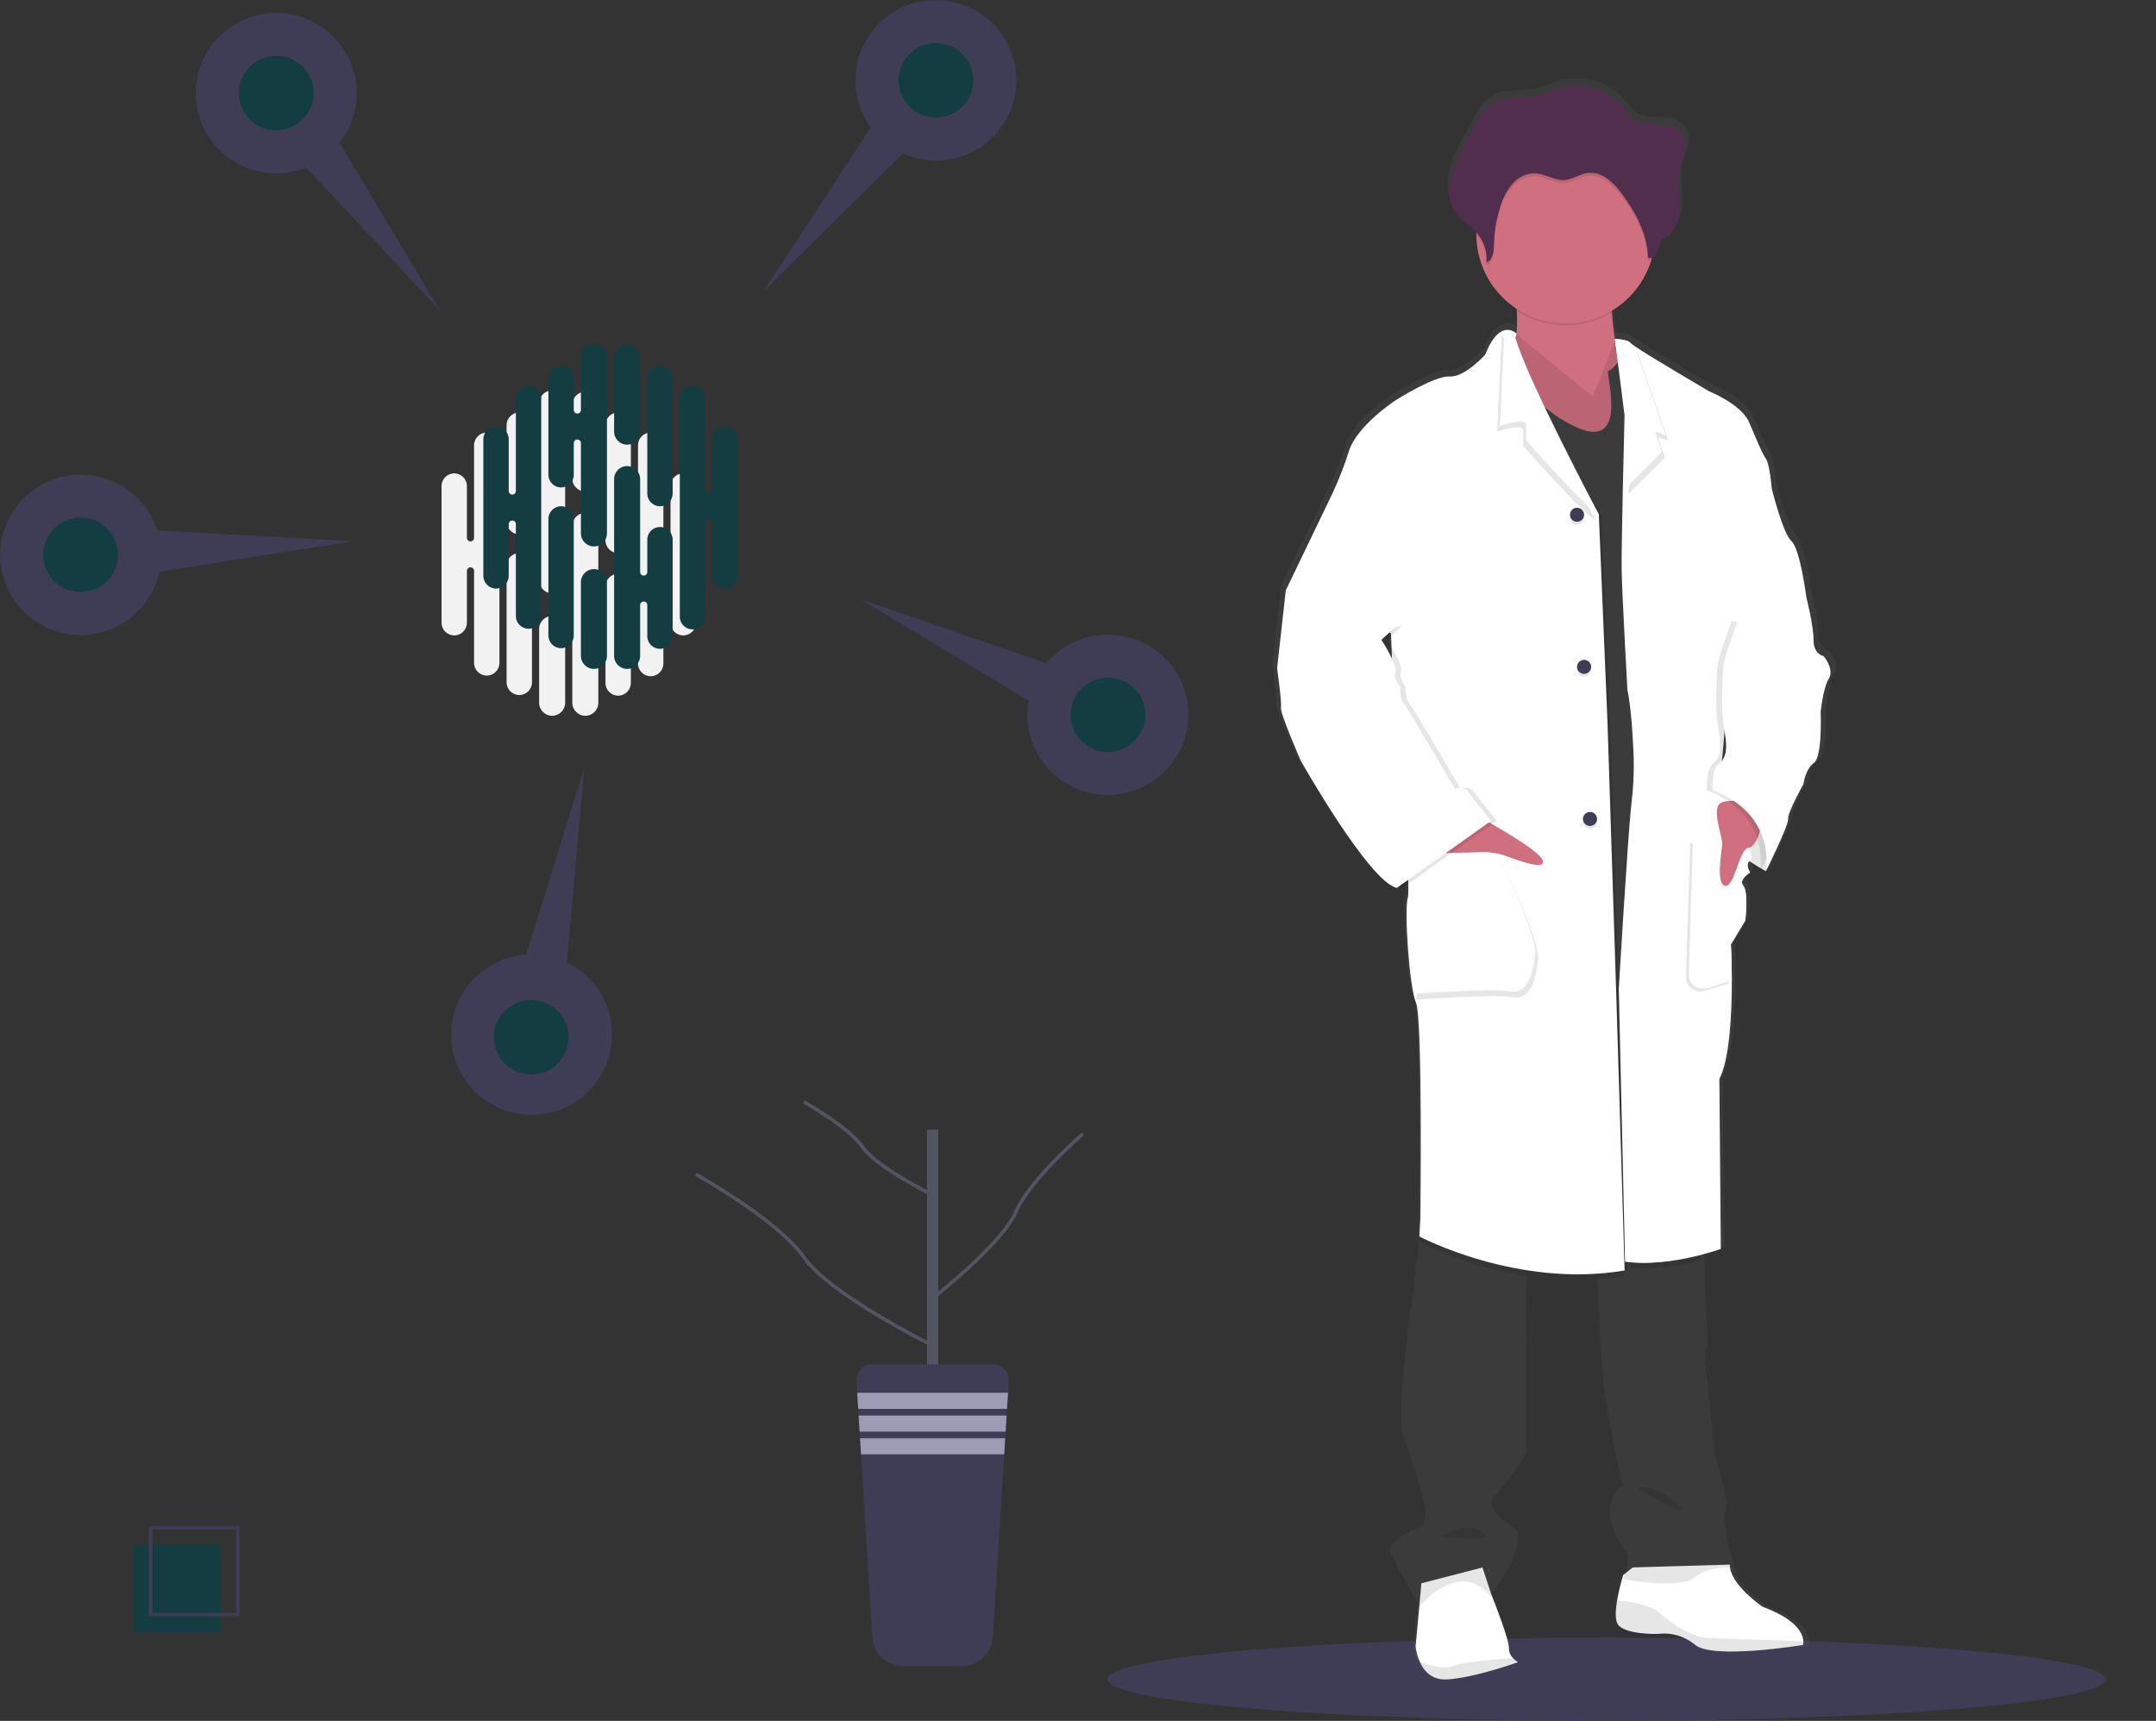 <svg width="1205" height="962" viewBox="0 0 1205 962" fill="none" xmlns="http://www.w3.org/2000/svg">
    <rect x="0" y="0" width="1205" height="962" fill="#333333" stroke="none"/>
    <g id="examination">
        <path id="Vector"
            d="M897.917 962C1051.95 962 1176.82 951.577 1176.82 938.72C1176.82 925.863 1051.95 915.44 897.917 915.44C743.882 915.44 619.012 925.863 619.012 938.72C619.012 951.577 743.882 962 897.917 962Z"
            fill="#3F3D56" />
        <path id="Vector_2"
            d="M297.076 599.236C308.622 599.236 317.981 589.91 317.981 578.406C317.981 566.902 308.622 557.576 297.076 557.576C285.531 557.576 276.171 566.902 276.171 578.406C276.171 589.91 285.531 599.236 297.076 599.236Z"
            fill="#143d42" />
        <path id="Vector_3" d="M123.146 863.792H74.472V912.292H123.146V863.792Z" fill="#143d42" />
        <path id="Vector_4" d="M132.881 854.092H84.207V902.592H132.881V854.092Z" stroke="#3F3D56" stroke-width="2"
            stroke-miterlimit="10" />
        <g id="brain">
            <path id="Vector_5"
                d="M246.039 173.809L189.721 79.814C196.478 71.267 199.884 60.563 199.303 49.698C198.722 38.833 194.195 28.55 186.565 20.767C178.936 12.983 168.725 8.231 157.838 7.397C146.951 6.563 136.131 9.703 127.397 16.233C118.663 22.762 112.611 32.234 110.369 42.883C108.128 53.531 109.851 64.628 115.217 74.104C120.582 83.58 129.224 90.787 139.53 94.382C149.836 97.976 161.103 97.712 171.228 93.639L246.039 173.809Z"
                fill="#3F3D56" />
            <path id="Vector_6"
                d="M154.38 72.863C165.925 72.863 175.285 63.538 175.285 52.033C175.285 40.529 165.925 31.203 154.38 31.203C142.834 31.203 133.475 40.529 133.475 52.033C133.475 63.538 142.834 72.863 154.38 72.863Z"
                fill="#143d42" />
            <path id="Vector_7"
                d="M426.67 162.954L504.576 85.765C514.533 90.23 525.781 90.933 536.22 87.743C546.659 84.553 555.578 77.688 561.311 68.429C567.045 59.169 569.202 48.148 567.381 37.42C565.559 26.693 559.884 16.992 551.413 10.127C542.941 3.262 532.253 -0.298 521.342 0.111C510.431 0.52 500.041 4.871 492.112 12.351C484.183 19.831 479.255 29.929 478.248 40.763C477.241 51.597 480.224 62.426 486.639 71.229L426.67 162.954Z"
                fill="#3F3D56" />
            <path id="Vector_8"
                d="M523.078 65.705C534.623 65.705 543.983 56.379 543.983 44.875C543.983 33.371 534.623 24.045 523.078 24.045C511.533 24.045 502.173 33.371 502.173 44.875C502.173 56.379 511.533 65.705 523.078 65.705Z"
                fill="#143d42" />
            <path id="Vector_9"
                d="M480.939 334.967L574.951 391.615C573.012 402.322 575.049 413.366 580.68 422.687C586.312 432.009 595.155 438.97 605.558 442.274C615.962 445.577 627.216 444.996 637.222 440.64C647.228 436.284 655.301 428.45 659.937 418.599C664.572 408.748 665.453 397.553 662.415 387.103C659.377 376.652 652.627 367.66 643.425 361.803C634.223 355.947 623.197 353.625 612.404 355.273C601.61 356.92 591.787 362.424 584.766 370.757L480.939 334.967Z"
                fill="#3F3D56" />
            <path id="Vector_10"
                d="M619.245 420.441C630.79 420.441 640.15 411.115 640.15 399.611C640.15 388.107 630.79 378.781 619.245 378.781C607.699 378.781 598.34 388.107 598.34 399.611C598.34 411.115 607.699 420.441 619.245 420.441Z"
                fill="#143d42" />
            <path id="Vector_11"
                d="M326.566 429.049L294.147 533.647C283.252 534.363 272.99 539.003 265.275 546.703C257.561 554.403 252.921 564.636 252.221 575.494C251.521 586.352 254.809 597.092 261.472 605.712C268.134 614.332 277.716 620.243 288.43 622.341C299.144 624.44 310.259 622.583 319.7 617.118C329.141 611.652 336.265 602.951 339.742 592.637C343.219 582.323 342.812 571.102 338.596 561.065C334.381 551.028 326.646 542.862 316.833 538.091L326.566 429.049Z"
                fill="#3F3D56" />
            <path id="Vector_12"
                d="M296.905 600.66C308.45 600.66 317.809 591.334 317.809 579.83C317.809 568.326 308.45 559 296.905 559C285.359 559 276 568.326 276 579.83C276 591.334 285.359 600.66 296.905 600.66Z"
                fill="#143d42" />
            <path id="Vector_13"
                d="M197.604 302.557L87.906 296.519C84.574 286.158 77.572 277.359 68.208 271.763C58.844 266.167 47.756 264.157 37.014 266.107C26.272 268.057 16.608 273.835 9.826 282.362C3.044 290.888 -0.393 301.582 0.155 312.449C0.703 323.315 5.2 333.612 12.806 341.418C20.413 349.223 30.609 354.006 41.493 354.872C52.378 355.739 63.207 352.63 71.961 346.127C80.714 339.623 86.795 330.168 89.068 319.527L197.604 302.557Z"
                fill="#3F3D56" />
            <path id="Vector_14"
                d="M45.03 331.009C56.575 331.009 65.935 321.683 65.935 310.179C65.935 298.675 56.575 289.349 45.03 289.349C33.485 289.349 24.125 298.675 24.125 310.179C24.125 321.683 33.485 331.009 45.03 331.009Z"
                fill="#143d42" />
            <path id="brain_2" fill-rule="evenodd" clip-rule="evenodd"
                d="M308.592 218.252C304.576 218.252 301.32 221.508 301.32 225.524V255.381C301.32 256.485 300.425 257.381 299.32 257.381C298.216 257.381 297.32 256.485 297.32 255.381V237.66C297.32 233.745 294.146 230.57 290.23 230.57C286.314 230.57 283.14 233.745 283.14 237.66V291.593C283.14 295.509 286.314 298.683 290.23 298.683C294.146 298.683 297.32 295.509 297.32 291.593V273.873C297.32 272.768 298.216 271.873 299.32 271.873C300.425 271.873 301.32 272.768 301.32 273.873V324.381C301.32 328.397 304.576 331.653 308.592 331.653C312.608 331.653 315.864 328.397 315.864 324.381V225.524C315.864 221.508 312.608 218.252 308.592 218.252ZM272.05 241.801C268.134 241.801 264.96 244.976 264.96 248.892V300.669C264.96 301.773 264.064 302.668 262.96 302.668C261.855 302.668 260.96 301.773 260.96 300.669V271.717C260.96 267.801 257.785 264.627 253.87 264.627C249.954 264.627 246.779 267.801 246.779 271.717V348.112C246.779 352.028 249.954 355.203 253.87 355.203C257.785 355.203 260.96 352.028 260.96 348.112V319.161C260.96 318.056 261.855 317.161 262.96 317.161C264.064 317.161 264.96 318.056 264.96 319.161V370.575C264.96 374.491 268.134 377.665 272.05 377.665C275.966 377.665 279.14 374.491 279.14 370.575V248.892C279.14 244.976 275.966 241.801 272.05 241.801ZM290.23 309.19C286.314 309.19 283.14 312.364 283.14 316.28V381.444C283.14 385.36 286.314 388.534 290.23 388.534C294.146 388.534 297.32 385.36 297.32 381.444V316.28C297.32 312.364 294.146 309.19 290.23 309.19ZM301.32 351.605C301.32 347.589 304.576 344.333 308.592 344.333C312.608 344.333 315.864 347.589 315.864 351.605V392.856C315.864 396.872 312.608 400.128 308.592 400.128C304.576 400.128 301.32 396.872 301.32 392.856V351.605ZM370.768 318.436C370.768 317.331 371.664 316.436 372.768 316.436C373.872 316.436 374.768 317.331 374.768 318.436V348.112C374.768 352.028 377.942 355.203 381.858 355.203C385.774 355.203 388.948 352.028 388.948 348.112V271.717C388.948 267.801 385.774 264.627 381.858 264.627C377.942 264.627 374.768 267.801 374.768 271.717V299.944C374.768 301.049 373.872 301.944 372.768 301.944C371.664 301.944 370.768 301.049 370.768 299.944L370.768 248.892C370.768 244.976 367.594 241.801 363.678 241.801C359.762 241.801 356.588 244.976 356.588 248.892L356.588 370.937C356.588 374.853 359.762 378.028 363.678 378.028C367.594 378.028 370.768 374.853 370.768 370.937L370.768 318.436ZM334.408 345.957C334.408 347.061 335.303 347.956 336.408 347.956C337.512 347.956 338.407 347.061 338.407 345.957V327.874C338.407 323.958 341.582 320.784 345.498 320.784C349.414 320.784 352.588 323.958 352.588 327.874L352.588 381.807C352.588 385.722 349.414 388.897 345.498 388.897C341.582 388.897 338.407 385.722 338.407 381.807V364.448C338.407 363.344 337.512 362.449 336.408 362.449C335.303 362.449 334.408 363.344 334.408 364.448V392.856C334.408 396.872 331.152 400.128 327.136 400.128C323.119 400.128 319.864 396.872 319.864 392.856L319.864 293.999C319.864 289.983 323.119 286.727 327.136 286.727C331.152 286.727 334.408 289.983 334.408 293.999L334.408 345.957ZM345.498 309.19C349.414 309.19 352.588 306.016 352.588 302.1L352.588 237.66C352.588 233.744 349.414 230.57 345.498 230.57C341.582 230.57 338.407 233.744 338.407 237.66V302.1C338.407 306.016 341.582 309.19 345.498 309.19ZM334.408 267.499C334.408 271.515 331.152 274.771 327.136 274.771C323.119 274.771 319.864 271.515 319.864 267.499V226.248C319.864 222.232 323.119 218.976 327.136 218.976C331.152 218.976 334.408 222.232 334.408 226.248V267.499Z"
                fill="#F2F2F2" />
            <path id="brain_3" fill-rule="evenodd" clip-rule="evenodd"
                d="M331.956 192.062C327.939 192.062 324.684 195.317 324.684 199.334V229.191C324.684 230.295 323.788 231.19 322.684 231.19C321.579 231.19 320.684 230.295 320.684 229.191V211.47C320.684 207.554 317.51 204.38 313.594 204.38C309.678 204.38 306.503 207.554 306.503 211.47V265.403C306.503 269.319 309.678 272.493 313.594 272.493C317.51 272.493 320.684 269.319 320.684 265.403V247.682C320.684 246.578 321.579 245.682 322.684 245.682C323.788 245.682 324.684 246.578 324.684 247.682V298.191C324.684 302.207 327.939 305.463 331.956 305.463C335.972 305.463 339.228 302.207 339.228 298.191V199.334C339.228 195.317 335.972 192.062 331.956 192.062ZM295.413 215.611C291.498 215.611 288.323 218.786 288.323 222.702V274.478C288.323 275.583 287.428 276.478 286.323 276.478C285.219 276.478 284.324 275.583 284.324 274.478V245.527C284.324 241.611 281.149 238.436 277.233 238.436C273.317 238.436 270.143 241.611 270.143 245.527V321.922C270.143 325.838 273.317 329.012 277.233 329.012C281.149 329.012 284.324 325.838 284.324 321.922V292.97C284.324 291.866 285.219 290.97 286.323 290.97C287.428 290.97 288.323 291.866 288.323 292.97V344.385C288.323 348.301 291.498 351.475 295.413 351.475C299.329 351.475 302.504 348.301 302.504 344.385V222.702C302.504 218.786 299.329 215.611 295.413 215.611ZM313.594 283C309.678 283 306.503 286.174 306.503 290.09V355.254C306.503 359.17 309.678 362.344 313.594 362.344C317.51 362.344 320.684 359.17 320.684 355.254V290.09C320.684 286.174 317.51 283 313.594 283ZM324.684 325.415C324.684 321.399 327.939 318.143 331.956 318.143C335.972 318.143 339.228 321.399 339.228 325.415V366.666C339.228 370.682 335.972 373.938 331.956 373.938C327.939 373.938 324.684 370.682 324.684 366.666V325.415ZM394.132 292.246C394.132 291.141 395.027 290.246 396.132 290.246C397.236 290.246 398.132 291.141 398.132 292.246V321.922C398.132 325.838 401.306 329.012 405.222 329.012C409.138 329.012 412.312 325.838 412.312 321.922V245.527C412.312 241.611 409.138 238.436 405.222 238.436C401.306 238.436 398.132 241.611 398.132 245.527V273.754C398.132 274.858 397.236 275.754 396.132 275.754C395.027 275.754 394.132 274.858 394.132 273.754L394.132 222.702C394.132 218.786 390.958 215.611 387.042 215.611C383.126 215.611 379.951 218.786 379.951 222.702L379.951 344.747C379.951 348.663 383.126 351.837 387.042 351.837C390.957 351.837 394.132 348.663 394.132 344.747L394.132 292.246ZM357.772 319.766C357.772 320.871 358.667 321.766 359.771 321.766C360.876 321.766 361.771 320.871 361.771 319.766V301.684C361.771 297.768 364.946 294.594 368.861 294.594C372.777 294.594 375.952 297.768 375.952 301.684L375.952 355.616C375.952 359.532 372.777 362.707 368.861 362.707C364.946 362.707 361.771 359.532 361.771 355.616V338.258C361.771 337.154 360.876 336.258 359.771 336.258C358.667 336.258 357.772 337.154 357.772 338.258V366.666C357.772 370.682 354.516 373.938 350.499 373.938C346.483 373.938 343.227 370.682 343.227 366.666L343.227 267.809C343.227 263.793 346.483 260.537 350.499 260.537C354.516 260.537 357.772 263.793 357.772 267.809L357.772 319.766ZM368.861 283C372.777 283 375.952 279.825 375.952 275.909L375.952 211.47C375.952 207.554 372.777 204.38 368.861 204.38C364.946 204.38 361.771 207.554 361.771 211.47V275.909C361.771 279.825 364.946 283 368.861 283ZM357.772 241.309C357.772 245.325 354.516 248.581 350.499 248.581C346.483 248.581 343.227 245.325 343.227 241.309V200.058C343.227 196.042 346.483 192.786 350.499 192.786C354.516 192.786 357.772 196.042 357.772 200.058V241.309Z"
                fill="#143d42" />
        </g>
        <g id="Group 1">
            <path id="Vector_15" opacity="0.1" d="M875.103 197.891H833.574V239.271H875.103V197.891Z" fill="#143d42" />
            <path id="Vector_16" opacity="0.1" d="M875.103 299.96H833.574V341.34H875.103V299.96Z" fill="#143d42" />
            <path id="Vector_17" opacity="0.1" d="M875.103 402.014H833.574V443.395H875.103V402.014Z" fill="#143d42" />
            <path id="Vector_18" opacity="0.1" d="M875.103 504.083H833.574V545.464H875.103V504.083Z" fill="#143d42" />
            <path id="Vector_19" opacity="0.1" d="M875.103 606.152H833.574V647.533H875.103V606.152Z" fill="#143d42" />
            <path id="Vector_20" opacity="0.1" d="M833.574 734.892V708.207H875.088V731.094L833.574 734.892Z" fill="" />
            <path id="#143d42Vector_21"
                d="M1022.32 363.835C1022.32 363.835 1016.57 363.034 1016.57 354.697C1016.57 346.36 1012.45 330.748 1012.45 330.748C1012.45 330.748 1008.89 303.583 1003.97 299.276C999.047 294.969 992.725 269.681 992.725 269.681C992.725 269.681 991.644 255.96 989.439 253.006C987.234 250.053 984.255 242.821 979.86 232.505C975.465 222.189 957.182 215.118 957.182 215.118C957.182 215.118 924.05 195.97 914.661 189.728C913.802 189.211 912.999 188.606 912.266 187.924C910.63 185.799 903.504 185.756 903.504 185.756C902.76 181.056 902.044 175.673 901.81 170.798C901.81 170.274 901.81 169.751 901.81 169.227C912.28 163.06 920.166 153.337 924.021 141.844C924.196 141.291 924.342 140.723 924.502 140.156C925.143 139.959 925.735 139.629 926.238 139.187C926.742 138.746 927.145 138.203 927.423 137.595C928.255 135.718 928.284 133.535 929.336 131.775C930.562 129.709 932.899 128.603 934.739 127.061C939.382 123.118 940.58 116.497 940.361 110.488C940.215 105.599 939.426 100.681 939.733 95.836C939.733 95.429 939.733 95.021 939.82 94.614C939.908 93.901 940.01 93.159 940.142 92.46C940.857 88.852 942.42 85.447 943.296 81.868C944.172 78.289 944.259 74.258 942.215 71.174C939.222 66.648 932.986 65.746 927.511 65.354C921.305 64.83 915.829 65.499 911.784 60.363C909.928 57.68 907.837 55.168 905.534 52.855C904.716 52.098 896.773 47.253 896.773 46.948C889 43.347 880.183 42.67 871.949 45.042C867.816 46.235 863.947 48.184 859.756 49.159C850.761 51.284 840.393 48.985 832.741 54.121C828.478 57.031 825.922 61.672 823.527 66.168C821.58 69.874 819.604 73.584 817.599 77.299C814.357 83.396 811.086 89.594 809.728 96.345C809.444 97.82 809.264 99.312 809.188 100.812C809.188 101.351 809.188 101.889 809.188 102.427C809.188 102.66 809.188 102.893 809.188 103.126C809.188 103.62 809.188 104.115 809.276 104.581C809.363 105.046 809.276 105.177 809.378 105.483C809.48 105.788 809.509 106.472 809.597 106.938C809.684 107.403 809.86 108.233 810.035 108.858C810.035 109.135 810.21 109.397 810.298 109.673C810.385 109.95 810.619 110.648 810.809 111.128C810.999 111.608 811.013 111.637 811.13 111.885C811.349 112.394 811.612 112.889 811.875 113.34C811.992 113.529 812.079 113.718 812.196 113.907C812.596 114.588 813.045 115.24 813.539 115.857C816.65 119.742 821.264 122.215 824.666 125.853C824.666 125.998 824.666 126.144 824.666 126.289C824.666 126.682 824.666 127.075 824.666 127.483C824.875 135.596 827.069 143.535 831.06 150.611C835.05 157.686 840.716 163.682 847.563 168.077C847.563 168.63 847.636 169.198 847.665 169.765C847.95 174.079 847.896 178.409 847.504 182.715C846.908 182.019 846.164 181.464 845.325 181.091C844.486 180.719 843.574 180.538 842.656 180.561C842.029 180.53 841.4 180.584 840.787 180.721L840.656 180.62V180.751C837.443 181.536 833.486 184.868 829.704 194.34C829.704 194.34 818.198 207.261 809.436 206.723C800.675 206.184 778.494 220.181 778.494 220.181C778.494 220.181 756.853 234.164 752.21 248.423C749.614 256.511 746.497 264.423 742.879 272.111L716.054 326.994L711.133 370.644C711.133 370.644 713.864 390.01 713.324 392.979C712.783 395.947 724.553 422.574 724.553 422.574C724.553 422.574 763.439 490.639 779.326 494.131L780.465 493.345C781.148 493.689 781.868 493.952 782.612 494.131L785.883 491.847C786.085 494.404 785.997 496.977 785.62 499.515C783.444 506.251 786.452 550.105 790.278 558.704C794.104 567.304 792.746 680.067 792.746 680.067L792.205 690.005C792.205 690.005 792.205 690.325 792.337 690.878L792.205 693.235L792.6 693.438C793.009 696.6 792.875 699.808 792.205 702.925C790.833 707.29 790.278 719.614 790.278 719.614C790.278 719.614 779.326 789.28 784.525 803.277C789.723 817.274 794.118 832.61 794.118 832.61C794.118 832.61 799.594 850.071 794.381 852.981C789.168 855.891 774.405 861.056 777.413 868.316C780.188 875.038 790.716 893.052 792.278 895.685L792.147 897.14L790 920.318C790.348 923.379 791.181 926.365 792.468 929.165C794.819 934.228 799.375 939.452 808.078 938.884C809.538 938.783 811.218 938.622 812.868 938.404C828.77 936.265 848.337 929.194 848.337 929.194C847.322 928.554 846.395 927.786 845.577 926.91C844.795 926.155 844.176 925.25 843.757 924.25C843.337 923.249 843.127 922.174 843.138 921.09C843.372 916.856 835.443 896.762 833.457 891.8L833.004 890.694C833.004 890.694 851.082 871.852 848.074 855.178C848.074 855.178 828.069 843.537 834.654 837.135C841.24 830.733 853.009 812.4 853.009 812.4C853.009 812.4 853.55 743.796 853.009 733.568C852.446 726.453 852.785 719.296 854.017 712.266C854.236 711.219 854.499 710.186 854.776 709.153C863.892 710.523 873.097 711.219 882.316 711.233C885.685 711.233 889.092 711.165 892.538 711.03C892.538 712 892.582 713.047 892.669 714.172C893.429 731.167 894.845 760.98 895.999 772.053C897.634 787.912 906.673 830.704 906.673 830.704C906.673 830.704 889.428 841.719 909.681 868.913C909.681 868.913 909.681 878.749 908.338 880.189C906.902 884.855 905.747 889.602 904.877 894.405C904.03 899.512 903.68 904.706 905.052 907.383C908.338 913.815 928.051 913.291 928.051 913.291C928.209 913.254 928.37 913.23 928.533 913.218C932.254 912.826 936.016 913.178 939.599 914.252C943.182 915.326 946.513 917.102 949.399 919.475C956.89 925.469 985.307 922.85 1000.71 920.93C1006.74 920.158 1010.77 919.475 1010.77 919.475C1010.97 918.794 1011.04 918.084 1010.98 917.379C1010.82 913.611 1007.85 905.346 987.76 897.97C987.76 897.97 968.864 885.311 969.127 874.282H968.704H966.528C967.901 874.238 968.864 874.238 968.864 874.238C968.864 874.238 961.461 847.335 964.484 845.138C967.506 842.941 958.453 813.128 958.453 813.128C958.453 813.128 953.269 763.075 952.977 759.583C952.996 756.574 953.459 753.583 954.35 750.708L952.977 723.252C952.977 723.252 952.714 714.129 952.977 711.161C952.948 708.584 952.743 706.012 952.364 703.464C952.232 702.445 952.101 701.383 951.955 700.335C959.037 698.546 963.637 696.901 963.637 696.901L962.819 601.38C968.835 589.74 969.945 564.19 969.916 546.089C969.916 534.449 969.39 525.836 969.39 525.836L977.611 512.464C977.611 512.464 979.509 496.459 976.501 492.952C975.173 491.366 975.771 489.722 976.866 488.369C977.443 487.899 978.053 487.471 978.692 487.089C978.62 486.987 978.556 486.88 978.502 486.769C979.076 486.291 979.686 485.858 980.327 485.474C980.327 485.474 977.407 480.963 980.021 479.057C982.474 480.716 984.664 482.04 986.329 482.986C986.212 484.048 986.095 484.659 986.095 484.659L986.796 483.204C988.402 484.106 989.381 484.659 989.381 484.659C989.381 484.659 1002.26 459.094 1001.98 455.34C1001.7 451.586 1010.74 435.698 1010.74 435.698C1010.74 435.698 1011.84 427.346 1016.77 423.854C1021.71 420.362 1020.6 395.059 1020.6 395.059C1020.6 395.059 1021.97 381.877 1025.26 376.508C1028.54 371.139 1022.32 363.835 1022.32 363.835ZM775.895 352.617L776.143 358.713C774.683 356.37 773.631 354.697 773.631 354.697L775.895 352.617Z"
                fill="url(#paint0_linear)" />
            <path id="Vector_22"
                d="M990.14 473.601L986.986 486.987C986.986 486.987 961.724 474.11 957.182 457.814C952.641 441.518 964.79 435.305 964.79 435.305L988.344 445.228L990.14 473.601Z"
                fill="white" />
            <path id="Vector_23" opacity="0.1"
                d="M990.14 473.601L986.986 486.987C986.986 486.987 961.724 474.11 957.182 457.814C952.641 441.518 964.79 435.305 964.79 435.305L988.344 445.228L990.14 473.601Z"
                fill="black" />
            <path id="Vector_24"
                d="M848.366 929.179C848.366 929.179 825.002 937.735 808.94 938.812C800.412 939.379 795.929 934.17 793.622 929.15C792.368 926.382 791.55 923.437 791.198 920.42L793.315 897.358L794.425 885.093L828.55 876.246L833.384 890.985L833.837 892.091C835.764 897.024 843.562 917.016 843.328 921.191C843.309 922.272 843.511 923.344 843.92 924.344C844.329 925.345 844.937 926.252 845.708 927.012C846.498 927.843 847.391 928.572 848.366 929.179Z"
                fill="white" />
            <path id="Vector_25"
                d="M1007.88 917.452C1007.94 918.157 1007.87 918.867 1007.68 919.547C1007.68 919.547 957.708 927.841 947.486 919.547C944.613 917.125 941.264 915.326 937.653 914.266C934.043 913.206 930.25 912.909 926.517 913.393C926.517 913.393 907.184 913.916 903.957 907.572C902.613 904.91 902.964 899.745 903.796 894.667C904.646 889.89 905.778 885.168 907.184 880.524L907.958 879.913L912.558 876.232L966.411 874.646H966.82C966.557 885.616 985.087 898.202 985.087 898.202C1004.82 905.477 1007.72 913.698 1007.88 917.452Z"
                fill="white" />
            <path id="Vector_26" opacity="0.1"
                d="M1007.9 917.452C1007.95 918.158 1007.87 918.867 1007.68 919.547C1007.68 919.547 957.708 927.841 947.501 919.547C944.626 917.123 941.274 915.323 937.661 914.263C934.048 913.203 930.252 912.907 926.517 913.393C926.517 913.393 907.169 913.916 903.942 907.573C902.613 904.91 902.949 899.745 903.782 894.652C911.229 895.394 922.984 897.242 927.598 901.665C934.578 908.358 946.406 915.051 953.649 915.59C959.373 915.939 993.411 917.016 1007.9 917.452Z"
                fill="black" />
            <path id="Vector_27" opacity="0.1"
                d="M848.366 929.179C848.366 929.179 825.002 937.735 808.94 938.812C800.412 939.379 795.929 934.17 793.622 929.15C799.58 931.144 807.83 933.224 812.167 931.318C817.307 929.034 835.53 927.579 845.752 926.953C846.523 927.805 847.401 928.553 848.366 929.179Z"
                fill="black" />
            <path id="Vector_28"
                d="M883.032 239.664C863.757 232.2 838.962 207.537 845.153 196.014C846.522 193.103 847.339 189.966 847.563 186.76C847.961 182.406 848.02 178.028 847.738 173.665C847.303 166.514 846.44 159.396 845.153 152.349C845.153 152.349 905.33 153.702 901.825 162.534C900.803 165.138 900.628 169.634 900.92 174.654C901.212 179.674 901.927 185.392 902.687 190.208C903.723 196.799 904.789 201.848 904.789 201.848C904.789 201.848 901.095 206.984 898.948 207.261C896.802 207.537 910.689 250.358 883.032 239.664Z"
                fill="#CF6F80" />
            <path id="Vector_29" opacity="0.1"
                d="M833.778 892.018L833.326 892.513C815.335 870.834 793.578 897.868 793.578 897.868L793.257 897.286L794.367 885.02L828.492 876.173L833.326 890.913L833.778 892.018Z"
                fill="black" />
            <path id="Vector_30" opacity="0.1"
                d="M966.849 876.173C966.849 876.173 953.707 875.912 946.698 882.081C939.689 888.25 905.811 883.405 907.272 882.081C907.698 881.409 907.958 880.646 908.031 879.855L912.631 876.173L966.484 874.587C966.688 875.606 966.849 876.173 966.849 876.173Z"
                fill="black" />
            <path id="Vector_31"
                d="M856.164 705.923C855.187 708.334 854.443 710.834 853.944 713.387C852.726 720.379 852.388 727.496 852.936 734.572C853.477 744.757 852.936 813.011 852.936 813.011C852.936 813.011 841.386 831.214 834.932 837.63C828.478 844.047 848.074 855.57 848.074 855.57C850.994 872.172 833.296 890.913 833.296 890.913C815.306 869.233 793.549 896.253 793.549 896.253C793.549 896.253 781.721 875.882 778.771 868.607C775.822 861.332 790.322 856.313 795.418 853.344C800.514 850.376 795.155 832.974 795.155 832.974C795.155 832.974 790.862 817.711 785.751 803.787C780.64 789.862 791.388 720.56 791.388 720.56C791.388 720.56 791.942 708.236 793.271 703.944C793.934 700.845 794.068 697.658 793.666 694.515C793.578 693.453 793.476 692.58 793.403 691.969C793.33 691.358 793.271 691.096 793.271 691.096L793.476 690.747L800.777 677.186C800.777 677.186 859.668 697.382 856.164 705.923Z"
                fill="" />
            <path id="#143d42Vector_32"
                d="M966.849 874.573C966.849 874.573 953.707 874.296 946.698 880.393C939.689 886.489 905.811 881.732 907.272 880.393C908.732 879.054 908.6 869.16 908.6 869.16C888.727 842.112 905.68 831.141 905.68 831.141C905.68 831.141 896.816 788.582 895.21 772.795C894.086 761.78 892.699 732.055 891.954 715.22C891.633 707.945 891.443 702.925 891.443 702.925L907.535 699.739L909.623 699.331L948.786 691.489C948.786 691.489 949.867 698.764 950.597 704.715C950.966 707.255 951.166 709.816 951.196 712.383C950.947 715.293 951.196 724.416 951.196 724.416L952.539 751.712C951.672 754.577 951.22 757.551 951.196 760.544C951.473 764.036 956.569 813.812 956.569 813.812C956.569 813.812 965.433 843.523 962.41 845.662C959.387 847.801 966.849 874.573 966.849 874.573Z"
                fill="" />
            <path id="#143d42Vector_33" opacity="0.1"
                d="M901.825 162.577C900.803 165.182 900.628 169.678 900.92 174.698C892.859 179.534 883.593 182.007 874.186 181.832C864.779 181.657 855.612 178.841 847.738 173.708C847.303 166.558 846.44 159.44 845.153 152.392C845.153 152.392 905.33 153.746 901.825 162.577Z"
                fill="black" />
            <path id="Vector_34"
                d="M925.057 130.451C925.216 143.652 920.105 156.376 910.849 165.822C901.593 175.269 888.95 180.665 875.701 180.823C862.453 180.981 849.683 175.889 840.203 166.666C830.722 157.443 825.307 144.845 825.148 131.644C825.148 131.236 825.148 130.858 825.148 130.451C825.148 117.245 830.413 104.581 839.784 95.243C849.155 85.906 861.865 80.66 875.117 80.66C888.37 80.66 901.08 85.906 910.451 95.243C919.822 104.581 925.086 117.245 925.086 130.451H925.057Z"
                fill="#CF6F80" />
            <path id="Vector_35" opacity="0.1"
                d="M883.032 239.664C863.757 232.2 838.962 207.537 845.153 196.014C846.522 193.103 847.339 189.966 847.563 186.76L873.949 208.381L890.275 221.724L902.687 190.252C903.723 196.843 904.789 201.892 904.789 201.892C904.789 201.892 901.095 207.028 898.948 207.305C896.802 207.581 910.689 250.358 883.032 239.664Z"
                fill="black" />
            <path id="Vector_36"
                d="M951.268 335.215L929.233 704.06L900.496 705.937L826.068 492.065L838.276 238.151L840.86 184.504L873.949 211.582L890.274 224.925L903.052 192.522L926.81 213.154L951.268 335.215Z"
                fill="" />
            <path id="#143d42Vector_37" opacity="0.1"
                d="M856.164 705.922C855.187 708.334 854.443 710.834 853.944 713.387C833.013 710.175 812.685 703.853 793.636 694.632L793.242 694.428L793.374 692.085V690.863L800.675 677.302C800.675 677.302 859.668 697.382 856.164 705.922Z"
                fill="black" />
            <path id="Vector_38" opacity="0.1"
                d="M908.016 713.445C902.671 714.355 897.28 714.972 891.866 715.293C891.545 708.018 891.355 702.998 891.355 702.998L907.535 699.739L908.016 713.445Z"
                fill="black" />
            <path id="Vector_39" opacity="0.1"
                d="M950.655 704.715C940.273 707.407 924.225 710.433 909.885 708.541L909.681 699.331L948.845 691.489C948.845 691.489 949.881 698.706 950.655 704.715Z"
                fill="black" />
            <path id="Vector_40" opacity="0.1"
                d="M909.623 710.229C849.753 720.414 794.921 691.212 794.921 691.212L795.447 681.318C795.447 681.318 796.805 569.151 793.038 560.552C789.27 551.953 786.335 508.405 788.467 501.755C790.599 495.106 780.684 394.71 780.684 394.71L779.078 353.97L720.245 330.151L746.529 275.545C750.079 267.89 753.132 260.017 755.67 251.973C760.241 237.787 781.458 223.863 781.458 223.863C781.458 223.863 803.216 209.953 811.816 210.476C820.417 211 831.69 198.167 831.69 198.167C840.013 177.026 847.548 186.527 847.548 186.527C847.548 187.545 847.548 186.527 847.139 189.655C844.219 212.863 894.363 286.195 895.079 287.505L899.912 403.411L904.746 550.091L909.623 710.229Z"
                fill="black" />
            <path id="Vector_41"
                d="M908.016 710.229C848.147 720.414 793.3 691.212 793.3 691.212L793.841 681.318C793.841 681.318 795.184 569.151 791.417 560.552C787.649 551.953 784.714 508.361 786.861 501.653C789.007 494.946 779.034 394.652 779.034 394.652L777.413 353.912L718.595 330.093L744.879 275.486C748.42 267.833 751.473 259.966 754.02 251.93C758.591 237.787 779.881 223.848 779.881 223.848C779.881 223.848 801.638 209.938 810.224 210.462C818.811 210.986 830.142 198.167 830.142 198.167C838.48 177.026 847.665 186.527 847.665 186.527C847.665 187.545 846.789 187.982 847.256 189.655C853.681 212.164 892.874 286.195 893.589 287.505L898.423 403.411L903.154 550.164L908.016 710.229Z"
                fill="white" />
            <path id="Vector_42" opacity="0.1"
                d="M891.881 290.779C885.441 288.101 851.33 249.296 851.33 249.296V240.464C850.089 237.554 842.7 239.329 836.728 241.366L839.298 187.72L842.218 190.135C848.6 212.63 891.18 289.484 891.881 290.779Z"
                fill="black" />
            <path id="Vector_43"
                d="M893.502 287.578C887.047 284.886 852.936 246.095 852.936 246.095V237.249C851.695 234.339 844.321 236.114 838.334 238.151L840.86 184.563L843.781 186.963C850.22 209.429 892.786 286.268 893.502 287.578Z"
                fill="white" />
            <path id="Vector_44" opacity="0.1"
                d="M794.921 481.094C795.724 481.094 836.552 476.816 836.552 476.816C836.552 476.816 861.274 525.268 859.653 537.039C858.033 548.81 855.097 559.257 845.153 557.409C835.209 555.562 791.636 558.864 791.636 558.864L794.921 481.094Z"
                fill="black" />
            <path id="Vector_45"
                d="M793.301 477.879C794.118 477.879 834.946 473.601 834.946 473.601C834.946 473.601 859.654 522.125 858.047 533.765C856.441 545.406 853.477 555.983 843.547 554.136C833.618 552.288 790.015 555.591 790.015 555.591L793.301 477.879Z"
                fill="white" />
            <path id="Vector_46"
                d="M824.068 455.195C824.068 455.195 861.537 475.274 862.34 481.385C863.143 487.496 843.27 478.708 838.977 477.631C836.149 476.962 833.273 476.514 830.376 476.293L801.741 477.064L824.068 455.195Z"
                fill="#CF6F80" />
            <path id="Vector_47" opacity="0.1"
                d="M881.411 293.281C883.588 293.281 885.353 291.522 885.353 289.353C885.353 287.183 883.588 285.424 881.411 285.424C879.233 285.424 877.468 287.183 877.468 289.353C877.468 291.522 879.233 293.281 881.411 293.281Z"
                fill="black" />
            <path id="Vector_48"
                d="M881.411 291.681C883.588 291.681 885.353 289.922 885.353 287.752C885.353 285.582 883.588 283.824 881.411 283.824C879.233 283.824 877.468 285.582 877.468 287.752C877.468 289.922 879.233 291.681 881.411 291.681Z"
                fill="#3F3D56" />
            <path id="Vector_49" opacity="0.1"
                d="M888.668 463.343C890.846 463.343 892.611 461.584 892.611 459.414C892.611 457.245 890.846 455.486 888.668 455.486C886.491 455.486 884.726 457.245 884.726 459.414C884.726 461.584 886.491 463.343 888.668 463.343Z"
                fill="black" />
            <path id="Vector_50"
                d="M888.668 461.728C890.846 461.728 892.611 459.969 892.611 457.799C892.611 455.63 890.846 453.871 888.668 453.871C886.491 453.871 884.726 455.63 884.726 457.799C884.726 459.969 886.491 461.728 888.668 461.728Z"
                fill="#3F3D56" />
            <path id="Vector_51" opacity="0.1"
                d="M885.353 378.312C887.531 378.312 889.296 376.553 889.296 374.383C889.296 372.214 887.531 370.455 885.353 370.455C883.176 370.455 881.411 372.214 881.411 374.383C881.411 376.553 883.176 378.312 885.353 378.312Z"
                fill="black" />
            <path id="Vector_52"
                d="M885.353 376.712C887.531 376.712 889.296 374.953 889.296 372.783C889.296 370.613 887.531 368.854 885.353 368.854C883.176 368.854 881.411 370.613 881.411 372.783C881.411 374.953 883.176 376.712 885.353 376.712Z"
                fill="#3F3D56" />
            <path id="Vector_53"
                d="M976.238 475.478C976.238 475.478 978.925 479.494 976.238 481.298C973.551 483.102 976.501 487.729 976.501 487.729C976.501 487.729 969.799 491.628 972.748 495.164C975.698 498.7 973.829 514.574 973.829 514.574L965.768 527.945C965.768 527.945 966.25 536.515 966.28 548.097C966.28 566.169 965.214 591.573 959.314 603.155L960.103 698.182C960.103 698.182 931.876 708.469 908.25 705.326L904.745 552.841C904.745 552.841 909.856 466.369 911.74 449.782C912.842 441.171 913.291 432.489 913.083 423.81C913.083 423.81 912.28 397.853 909.579 385.82C909.579 385.82 906.658 333.614 906.366 319.166C906.235 312.255 906.6 292.088 907.009 272.911C907.461 251.944 907.972 232.171 907.972 232.171L902.643 190.135C902.643 190.135 907.972 189.612 909.579 191.736C910.298 192.406 911.081 193.005 911.915 193.526C921.129 199.724 953.634 218.785 953.634 218.785C953.634 218.785 971.624 225.914 975.932 236.128C980.239 246.342 983.233 253.588 985.321 256.498C987.409 259.408 988.548 273.086 988.548 273.086C988.548 273.086 994.74 298.257 999.573 302.52C1004.41 306.784 1007.88 333.847 1007.88 333.847L965.17 367.312C965.17 367.312 961.417 422.981 960.614 425.134C959.811 427.288 976.238 475.478 976.238 475.478Z"
                fill="white" />
            <path id="Vector_54"
                d="M977.859 475.478C977.859 475.478 980.531 479.494 977.859 481.298C975.187 483.102 978.107 487.729 978.107 487.729C978.107 487.729 971.405 491.628 974.355 495.164C977.304 498.7 975.435 514.574 975.435 514.574L967.404 527.945C967.404 527.945 967.886 536.515 967.93 548.097C967.93 566.169 966.864 591.573 960.964 603.155L961.767 698.182C961.767 698.182 933.541 708.469 909.915 705.326L906.425 552.841C906.425 552.841 911.521 466.369 913.419 449.782C914.523 441.171 914.967 432.489 914.748 423.81C914.748 423.81 913.945 397.853 911.258 385.82C911.258 385.82 908.338 333.614 908.031 319.166C907.9 312.255 908.265 292.088 908.673 272.911C909.126 251.944 909.637 232.171 909.637 232.171L902.599 189.568C902.599 189.568 909.637 189.568 911.258 191.736C911.971 192.413 912.754 193.013 913.594 193.526C922.794 199.724 955.299 218.785 955.299 218.785C955.299 218.785 973.245 225.914 977.626 236.128C982.006 246.342 984.927 253.588 987.015 256.498C989.103 259.408 990.242 273.086 990.242 273.086C990.242 273.086 996.433 298.257 1001.27 302.52C1006.1 306.784 1009.59 333.847 1009.59 333.847L966.878 367.312C966.878 367.312 963.125 422.981 962.308 425.134C961.49 427.288 977.859 475.478 977.859 475.478Z"
                fill="white" />
            <path id="Vector_55" opacity="0.1"
                d="M926.707 244.524L930.577 255.727L910.265 276.097C910.718 255.131 911.229 235.357 911.229 235.357L904.191 192.769C904.191 192.769 911.229 192.769 912.85 194.937C913.562 195.615 914.346 196.214 915.186 196.727L932.446 246.328L926.707 244.524Z"
                fill="black" />
            <path id="Vector_56"
                d="M925.057 241.308L928.927 252.497L908.63 272.867C909.068 251.901 909.593 232.127 909.593 232.127L902.54 189.524C902.54 189.524 909.593 189.524 911.2 191.692C911.916 192.366 912.699 192.965 913.536 193.482L930.898 243.127L925.057 241.308Z"
                fill="white" />
            <path id="Vector_57" opacity="0.1"
                d="M925.057 130.451C925.063 135.693 924.235 140.904 922.604 145.888C922.329 145.934 922.048 145.924 921.777 145.859C921.506 145.794 921.251 145.676 921.027 145.51C920.633 132.415 914.178 120.106 906.22 109.644C903.982 106.489 901.274 103.692 898.189 101.351C895.066 99.015 891.183 97.921 887.296 98.281C882.915 98.877 879.045 101.845 874.621 102.224C868.78 102.704 863.552 98.673 857.755 98.484C855.398 98.504 853.072 99.025 850.934 100.014C848.796 101.003 846.894 102.436 845.358 104.217C842.309 107.799 840.046 111.977 838.714 116.483C836.418 123.319 835.167 130.461 835.005 137.668C834.932 141.742 834.537 146.849 830.741 148.333C831.028 145.339 830.687 142.318 829.739 139.462C828.792 136.607 827.258 133.979 825.236 131.746L825.148 131.644C825.148 131.236 825.148 130.858 825.148 130.451C825.148 117.245 830.413 104.581 839.784 95.243C849.155 85.906 861.865 80.66 875.117 80.66C888.37 80.66 901.08 85.906 910.451 95.243C919.822 104.581 925.086 117.245 925.086 130.451H925.057Z"
                fill="black" />
            <path id="Vector_58"
                d="M895.853 51.4C888.265 47.843 879.634 47.171 871.584 49.509C867.539 50.702 863.727 52.637 859.624 53.612C850.863 55.721 840.641 53.437 833.121 58.544C828.945 61.454 826.433 66.052 824.097 70.534L818.256 81.606C815.072 87.674 811.86 93.843 810.531 100.521C809.202 107.2 810.005 114.679 814.255 120.062C817.336 123.962 821.921 126.42 825.279 130.102C827.297 132.346 828.827 134.982 829.772 137.844C830.717 140.707 831.056 143.733 830.77 146.732C834.567 145.277 834.946 140.141 835.034 136.067C835.198 128.86 836.448 121.719 838.743 114.882C840.075 110.377 842.339 106.199 845.387 102.616C846.923 100.833 848.824 99.398 850.962 98.407C853.1 97.416 855.426 96.891 857.784 96.869C863.625 97.073 868.867 101.103 874.65 100.609C879.031 100.245 882.915 97.277 887.325 96.68C891.213 96.313 895.099 97.409 898.218 99.75C901.305 102.084 904.01 104.882 906.235 108.044C914.208 118.52 920.677 130.771 921.056 143.91C922.706 145.103 925.086 143.531 925.904 141.669C926.722 139.807 926.751 137.624 927.788 135.849C928.985 133.797 931.278 132.692 933.074 131.149C937.63 127.235 938.769 120.644 938.594 114.664C938.418 108.684 937.25 102.617 938.389 96.738C939.075 93.144 940.623 89.754 941.47 86.189C942.317 82.625 942.419 78.623 940.419 75.553C937.498 71.057 931.351 70.155 925.992 69.733C919.903 69.209 914.456 69.879 910.572 64.772C908.744 62.11 906.692 59.608 904.439 57.293C903.636 56.522 895.853 51.72 895.853 51.4Z"
                fill="#512E4E" />
            <path id="Vector_59" opacity="0.1"
                d="M737.096 358.233L721.851 330.137L717.018 373.496C717.018 373.496 719.705 392.76 719.165 395.714C718.624 398.668 730.175 425.149 730.175 425.149C730.175 425.149 768.331 492.88 783.911 496.357L836.48 458.876L822.52 441.212C822.52 441.212 817.686 439.335 816.474 441.212C816.474 441.212 790.541 396.776 787.868 393.575C785.196 390.374 785.707 383.928 785.707 383.928C785.707 383.928 781.677 379.651 783.021 375.635C784.364 371.619 775.311 357.709 775.311 357.709L783.634 349.954L737.096 358.233Z"
                fill="black" />
            <path id="Vector_60"
                d="M722.654 326.921L718.624 330.137L713.791 373.496C713.791 373.496 716.478 392.76 715.937 395.714C715.397 398.668 726.962 425.149 726.962 425.149C726.962 425.149 765.103 492.88 780.684 496.357L833.34 458.876L819.366 441.212C819.366 441.212 814.532 439.335 813.32 441.212C813.32 441.212 787.401 396.776 784.714 393.575C782.027 390.374 782.568 383.928 782.568 383.928C782.568 383.928 778.538 379.651 779.881 375.635C781.224 371.619 772.083 357.709 772.083 357.709L780.407 349.954L722.654 326.921Z"
                fill="white" />
            <path id="Vector_61" opacity="0.1"
                d="M972.749 496.837C975.669 500.373 973.829 516.262 973.829 516.262L965.769 529.546C965.769 529.546 966.251 538.131 966.28 549.712L952.729 553.932C951.502 554.313 950.202 554.396 948.936 554.175C947.671 553.953 946.477 553.434 945.454 552.659C944.431 551.885 943.608 550.878 943.055 549.722C942.502 548.567 942.234 547.296 942.273 546.017L944.625 470.938L976.239 482.971C973.552 484.833 976.501 489.402 976.501 489.402C976.501 489.402 969.799 493.302 972.749 496.837Z"
                fill="black" />
            <path id="Vector_62"
                d="M974.355 495.237C977.275 498.758 975.435 514.647 975.435 514.647L967.404 527.945C967.404 527.945 967.886 536.515 967.93 548.097L954.13 552.39C952.932 552.764 951.661 552.847 950.424 552.632C949.187 552.417 948.02 551.911 947.019 551.155C946.019 550.398 945.214 549.414 944.673 548.285C944.132 547.156 943.87 545.914 943.909 544.664L946.26 469.323L977.859 481.385C975.158 483.247 978.108 487.816 978.108 487.816C978.108 487.816 971.405 491.701 974.355 495.237Z"
                fill="white" />
            <path id="Vector_63"
                d="M984.839 459.414C984.839 459.414 982.693 473.077 977.319 473.877C971.945 474.678 969.536 495.979 964.177 495.237C958.818 494.495 962.366 475.42 962.556 471.724C962.746 468.028 956.715 452.721 961.213 449.244C965.71 445.766 980.02 449.244 980.02 449.244L984.839 459.414Z"
                fill="#CF6F80" />
            <path id="Vector_64" opacity="0.1"
                d="M996.2 354.217L1006.32 333.847C1006.32 333.847 1010.36 349.372 1010.36 357.665C1010.36 365.959 1016 366.774 1016 366.774C1016 366.774 1022.18 374.049 1018.92 379.36C1015.66 384.67 1014.37 397.824 1014.37 397.824C1014.37 397.824 1015.43 422.981 1010.6 426.458C1005.76 429.936 1004.68 438.244 1004.68 438.244C1004.68 438.244 995.82 454.031 996.098 457.785C996.375 461.539 983.744 486.958 983.744 486.958C983.744 486.958 989.921 455.369 953.926 441.721C953.926 441.721 953.649 431.013 956.335 428.073C959.022 425.134 963.213 423.708 960.585 408.925C957.956 394.143 959.825 376.319 959.825 372.754C959.825 369.189 967.886 346.971 967.886 346.971L996.2 354.217Z"
                fill="black" />
            <path id="Vector_65"
                d="M1000.7 330.937L1009.55 333.847C1009.55 333.847 1013.59 349.372 1013.59 357.665C1013.59 365.959 1019.23 366.774 1019.23 366.774C1019.23 366.774 1025.4 374.049 1022.15 379.36C1018.89 384.67 1017.58 397.824 1017.58 397.824C1017.58 397.824 1018.66 422.981 1013.82 426.458C1008.99 429.936 1007.98 438.244 1007.98 438.244C1007.98 438.244 999.12 454.031 999.398 457.785C999.675 461.539 987.03 486.958 987.03 486.958C987.03 486.958 993.206 455.369 957.212 441.721C957.212 441.721 956.949 431.013 959.636 428.073C962.322 425.134 966.513 423.708 963.885 408.925C961.256 394.143 963.126 376.319 963.126 372.754C963.126 369.189 971.186 346.971 971.186 346.971L1000.7 330.937Z"
                fill="white" />
            <path id="Vector_66" opacity="0.1"
                d="M805.201 858.917C805.201 858.917 819.307 850.085 828.565 856.502C837.823 862.918 805.201 858.917 805.201 858.917Z"
                fill="black" />
            <path id="Vector_67" opacity="0.1"
                d="M914.836 831.606C914.836 831.606 927.321 830.006 937.805 841.253C948.29 852.5 914.836 831.606 914.836 831.606Z"
                fill="black" />
            <g id="Group" opacity="0.1">
                <path id="Vector_68" opacity="0.1"
                    d="M933.074 127.948C931.278 129.505 928.971 130.596 927.773 132.648C926.751 134.408 926.722 136.591 925.904 138.468C925.086 140.345 922.706 141.902 921.042 140.709C920.662 127.614 914.193 115.319 906.235 104.843C904.009 101.685 901.305 98.892 898.218 96.564C895.095 94.217 891.205 93.117 887.31 93.479C882.929 94.076 879.074 97.044 874.65 97.422C868.809 97.902 863.567 93.872 857.77 93.683C855.414 93.701 853.09 94.221 850.954 95.21C848.818 96.199 846.92 97.633 845.387 99.415C842.339 102.998 840.075 107.176 838.743 111.681C836.448 118.518 835.198 125.659 835.034 132.866C834.946 136.926 834.567 141.989 830.799 143.502C830.887 144.582 830.887 145.667 830.799 146.747C834.61 145.292 834.99 140.156 835.078 136.082C835.242 128.875 836.492 121.733 838.787 114.897C840.119 110.391 842.382 106.214 845.431 102.631C846.964 100.849 848.863 99.414 850.998 98.423C853.134 97.432 855.458 96.907 857.813 96.884C863.654 97.087 868.911 101.118 874.694 100.623C879.074 100.259 882.959 97.291 887.354 96.695C891.247 96.329 895.137 97.423 898.262 99.765C901.349 102.099 904.054 104.897 906.279 108.058C914.237 118.534 920.706 130.785 921.085 143.924C922.75 145.117 925.13 143.546 925.948 141.684C926.766 139.821 926.795 137.639 927.817 135.863C929.014 133.812 931.322 132.706 933.118 131.164C937.674 127.25 938.813 120.659 938.637 114.678C938.637 114.489 938.637 114.315 938.637 114.126C938.345 119.335 936.958 124.616 933.074 127.948Z"
                    fill="black" />
                <path id="Vector_69" opacity="0.1"
                    d="M825.265 126.93C821.921 123.249 817.336 120.775 814.255 116.876C811.652 113.433 810.17 109.28 810.005 104.974C809.547 110.358 811.056 115.727 814.255 120.091C817.336 123.991 821.921 126.45 825.265 130.131C828.495 133.73 830.436 138.294 830.785 143.109C831.004 140.181 830.628 137.239 829.68 134.459C828.732 131.679 827.23 129.118 825.265 126.93Z"
                    fill="black" />
                <path id="Vector_70" opacity="0.1"
                    d="M941.47 82.988C940.609 86.553 939.075 89.943 938.375 93.537C937.954 95.967 937.802 98.436 937.922 100.9C937.97 99.508 938.121 98.122 938.375 96.753C939.075 93.159 940.609 89.769 941.47 86.204C941.965 84.237 942.128 82.201 941.952 80.18C941.858 81.126 941.697 82.065 941.47 82.988Z"
                    fill="black" />
            </g>
        </g>
        <path id="Vector_71" opacity="0.1"
            d="M545.49 690.58C546.41 691.1 547.34 691.58 548.27 692.09V691.59H556.27V696.1C556.85 696.35 557.4 696.62 557.97 696.88V691.59H565.97V700.25C566.122 700.319 566.279 700.375 566.44 700.42V690.58H545.49Z"
            fill="" />
        <path id="#143d42Vector_72" opacity="0.1"
            d="M521.24 946.96C575.055 946.96 618.68 939.953 618.68 931.31C618.68 922.667 575.055 915.66 521.24 915.66C467.425 915.66 423.8 922.667 423.8 931.31C423.8 939.953 467.425 946.96 521.24 946.96Z"
            fill="" />
        <path id="#143d42Vector_73" d="M524.38 631.5H518.11V772.67H524.38V631.5Z" fill="#535461" />
        <path id="Vector_74"
            d="M563.79 772.25L563.39 778.61L562.84 787.61L562.61 791.35L562.05 800.35L561.81 804.09L561.26 813.09L554.93 915.16C554.66 919.552 552.725 923.675 549.52 926.689C546.314 929.703 542.08 931.381 537.68 931.38H504.81C500.398 931.382 496.153 929.695 492.945 926.666C489.737 923.637 487.81 919.495 487.56 915.09L481.23 813.02L480.68 804.02L480.45 800.28L479.88 791.28L479.65 787.54L479.1 778.54L478.7 772.18C478.631 770.961 478.81 769.741 479.228 768.593C479.645 767.446 480.292 766.395 481.128 765.505C481.964 764.616 482.973 763.906 484.093 763.418C485.212 762.931 486.419 762.676 487.64 762.67H554.86C556.086 762.677 557.299 762.935 558.422 763.427C559.545 763.919 560.556 764.636 561.392 765.533C562.228 766.43 562.872 767.489 563.285 768.644C563.697 769.799 563.869 771.026 563.79 772.25Z"
            fill="#3F3D56" />
        <path id="Vector_75" d="M563.39 778.6L562.83 787.58H479.65L479.09 778.6H563.39Z" fill="#9D9CB5" />
        <path id="Vector_76" d="M562.6 791.32L562.05 800.3H480.44L479.88 791.32H562.6Z" fill="#9D9CB5" />
        <path id="Vector_77" d="M561.81 804.05L561.26 813.02H481.23L480.67 804.05H561.81Z" fill="#9D9CB5" />
        <path id="Vector_78"
            d="M469.56 684.42C506.08 710.84 521.29 752.16 521.29 752.16C521.29 752.16 477.29 750.65 440.76 724.23C404.23 697.81 389 656.52 389 656.52C389 656.52 433 658 469.56 684.42Z"
            fill="" />
        <path id="#143d42Vector_79"
            d="M389 656.52C389 656.52 434.67 681.87 449.32 702.86C463.97 723.85 521.25 752.18 521.25 752.18"
            stroke="#535461" stroke-width="2" stroke-miterlimit="10" />
        <path id="Vector_80"
            d="M493.09 631.2C512.97 645.57 521.25 668.06 521.25 668.06C521.25 668.06 497.25 667.24 477.42 652.87C457.59 638.5 449.26 616 449.26 616C449.26 616 473.22 616.82 493.09 631.2Z"
            fill="" />
        <path id="#143d42Vector_81"
            d="M449.26 616C449.26 616 474.12 629.8 482.1 641.22C490.08 652.64 521.25 668.06 521.25 668.06"
            stroke="#535461" stroke-width="2" stroke-miterlimit="10" />
        <path id="Vector_82"
            d="M550.13 666.92C527.3 692.01 522.47 724.8 522.47 724.8C522.47 724.8 554.66 716.9 577.47 691.8C600.28 666.7 605.13 633.92 605.13 633.92C605.13 633.92 572.96 641.83 550.13 666.92Z"
            fill="" />
        <path id="#143d42Vector_83"
            d="M605.15 633.93C605.15 633.93 575.41 659.65 567.85 677.37C560.29 695.09 522.47 724.8 522.47 724.8"
            stroke="#535461" stroke-width="2" stroke-miterlimit="10" />
    </g>
    <defs>
        <linearGradient id="paint0_linear" x1="277461" y1="787359" x2="277461" y2="236459"
            gradientUnits="userSpaceOnUse">
            <stop stop-color="#808080" stop-opacity="0.25" />
            <stop offset="0.54" stop-color="#808080" stop-opacity="0.12" />
            <stop offset="1" stop-color="#808080" stop-opacity="0.1" />
        </linearGradient>
    </defs>
</svg>
